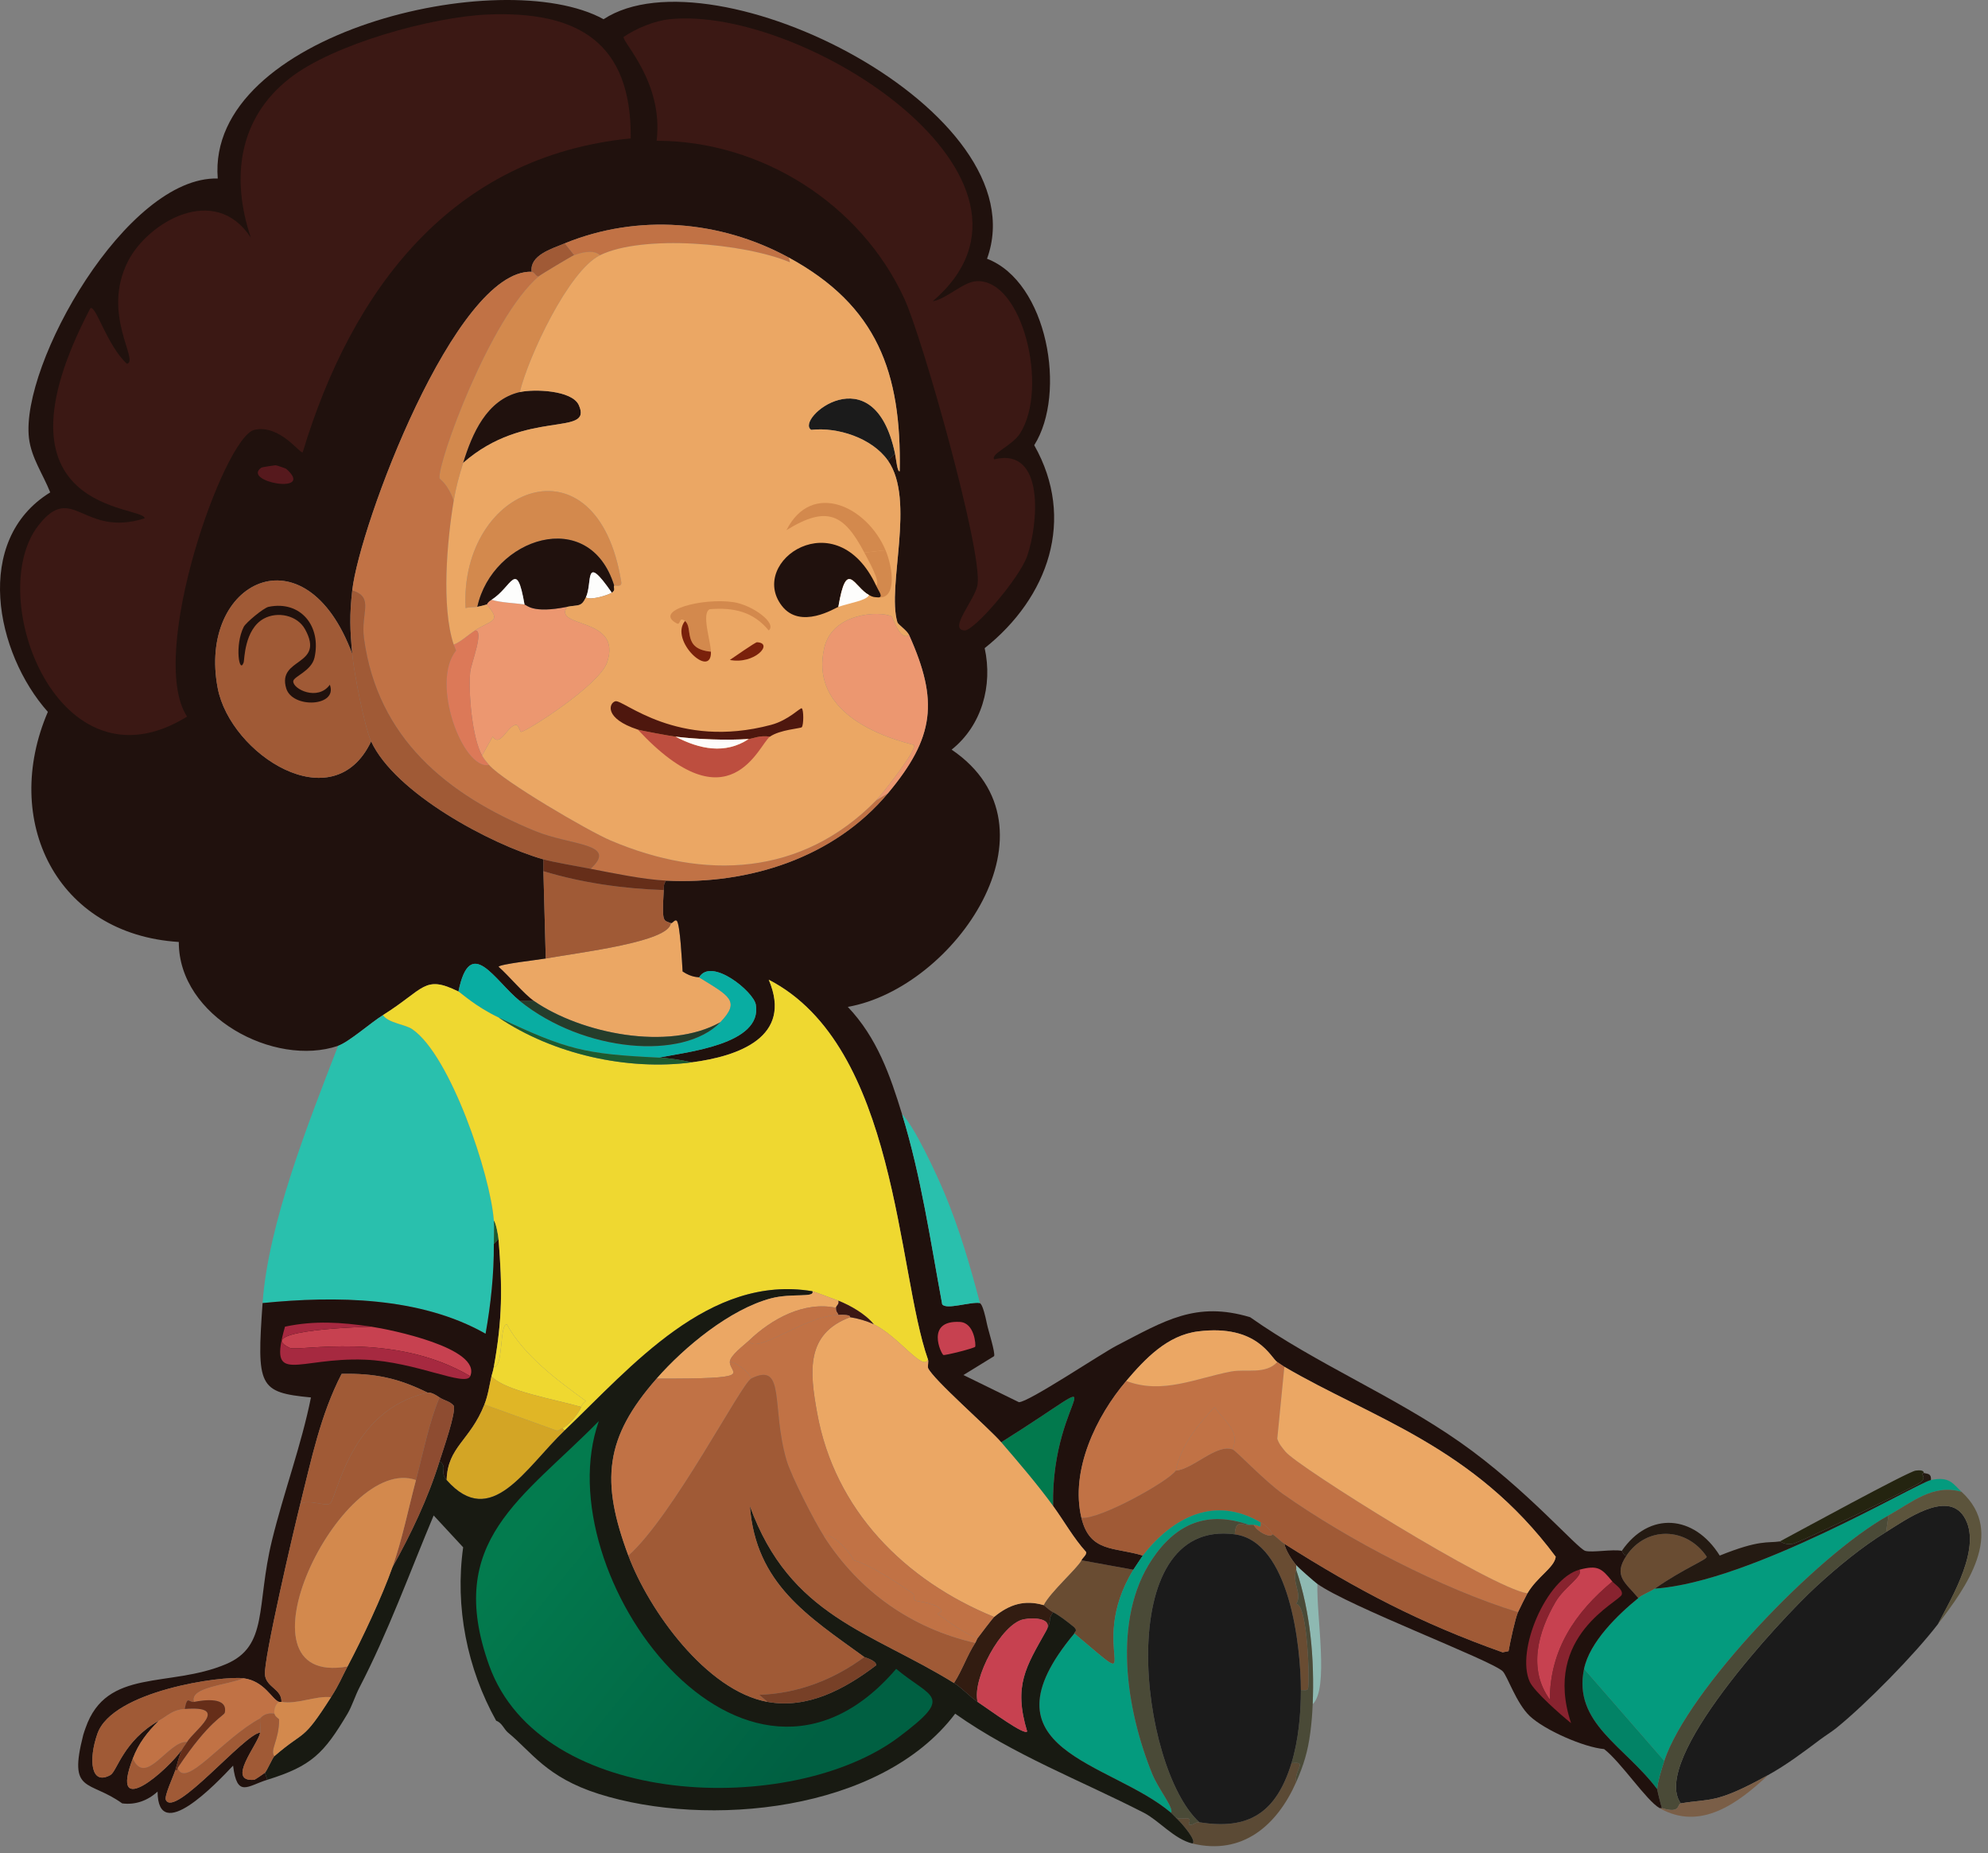 <svg width="250" height="233" viewBox="0 0 250 233" fill="none" xmlns="http://www.w3.org/2000/svg">
<rect x="0" y="0" width="250" height="233" fill="#808080" stroke="none"/>
<path d="M87.92 122.897C91.724 125.241 93.161 125.864 90.591 128.535C84.039 132.221 73.035 129.936 67.147 125.864C65.889 124.998 63.996 122.701 62.696 121.562C62.827 121.229 67.8 120.671 68.631 120.523C72.999 119.74 84.193 118.434 84.359 116.072C84.567 116.155 84.846 115.561 85.101 115.775C85.534 116.143 85.772 121.111 85.843 122.155C87.024 122.95 87.825 122.838 87.92 122.897Z" fill="#EBA764"/>
<path d="M142.522 197.381C136.362 207.453 144.831 213.572 135.103 205.394C134.955 205.269 135.715 205.121 134.955 204.503C134.225 203.916 133.264 203.15 132.433 202.723C131.857 202.426 131.317 201.856 131.246 201.833C132.053 200.212 135.489 197.185 135.994 196.194L142.522 197.381Z" fill="#694C32"/>
<path d="M132.433 189.369C130.456 186.657 128.1 183.903 125.904 181.357C141.875 171.327 132.142 174.793 132.433 189.369Z" fill="#02794D"/>
<path d="M208.104 199.755C207.475 200.189 206.602 200.473 206.027 200.942C204.394 198.978 202.816 198.171 204.543 195.601C207.041 191.885 212.086 191.974 214.632 195.749C214.65 196.129 211.789 197.191 208.104 199.755Z" fill="#694C32"/>
<path d="M165.669 199.162C165.544 203.364 167.146 212.32 165.075 214.296C165.307 208.682 164.808 202.729 162.998 197.381C163.039 197.233 162.974 196.984 162.998 196.788C163.271 197.102 165.289 198.889 165.669 199.162Z" fill="#8EB9B2"/>
<path d="M246.681 187.589C243.079 186.532 240.355 188.966 237.482 190.556C228.461 195.548 212.235 212.51 209.291 221.418L199.201 209.845C199.902 206.474 203.439 203.049 206.027 200.942C206.602 200.474 207.475 200.189 208.104 199.755C220.211 198.948 240.99 186.503 242.824 186.105C245.204 185.595 245.601 186.603 246.681 187.589Z" fill="#049B7E"/>
<path d="M242.824 186.105C240.99 186.502 220.211 198.948 208.104 199.755C211.79 197.191 214.65 196.129 214.632 195.749C212.086 191.975 207.042 191.886 204.543 195.601C204.211 195.69 203.991 195.019 203.949 195.007C207.386 190.004 213.054 190.449 216.265 195.601C221.333 193.559 222.265 194.058 223.832 193.82C223.945 193.803 224.402 194.307 225.464 194.117C226.342 193.957 240.622 187.054 241.488 186.402C242.438 185.683 241.316 185.315 241.934 185.215C242.426 185.339 242.889 185.274 242.824 186.105Z" fill="#241A12"/>
<path d="M241.934 185.215C241.316 185.315 242.438 185.683 241.488 186.402C240.622 187.054 226.342 193.957 225.464 194.117C224.402 194.307 223.945 193.803 223.832 193.82C226.105 192.61 239.939 185.048 240.895 184.918C242.07 184.758 241.88 185.203 241.934 185.215Z" fill="#242410"/>
<path d="M243.714 204.207C240.752 208.064 234.717 214.213 230.954 217.264C230.354 217.75 229.523 218.261 228.876 218.747C226.764 220.338 224.669 221.911 222.348 223.199C215.677 226.902 215.084 226.119 211.368 226.76C207.433 221.323 223.927 203.595 228.431 199.459C231.084 197.025 234.117 194.521 237.185 192.633C239.512 191.203 244.824 187.304 246.978 190.704C249.34 194.432 245.483 200.788 243.714 204.207Z" fill="#1B1B1B"/>
<path d="M246.681 187.589C252.272 192.716 247.162 199.714 243.714 204.207C245.482 200.788 249.34 194.432 246.978 190.704C244.824 187.304 239.512 191.203 237.185 192.633L237.482 190.556C240.355 188.965 243.079 186.532 246.681 187.589Z" fill="#5C543C"/>
<path d="M237.482 190.556L237.185 192.633C234.117 194.521 231.084 197.025 228.431 199.459C223.927 203.595 207.433 221.323 211.368 226.76C210.887 226.843 211.398 228.101 208.994 227.353C208.822 226.849 208.401 225.104 208.401 224.979C208.401 224.19 208.994 222.32 209.291 221.418C212.235 212.51 228.461 195.547 237.482 190.556Z" fill="#4A4A37"/>
<path d="M209.291 221.418C208.994 222.32 208.401 224.19 208.401 224.979C204.329 219.537 197.783 216.67 199.201 209.845L209.291 221.418Z" fill="#028366"/>
<path d="M222.348 223.199C218.603 226.73 213.837 230.297 208.698 227.353H208.994C211.398 228.101 210.888 226.843 211.368 226.76C215.084 226.119 215.677 226.902 222.348 223.199Z" fill="#7A5E47"/>
<path d="M113.44 140.108C115.832 147.913 117.002 155.979 118.485 163.997C118.972 164.745 122.106 163.635 123.233 163.849C123.269 163.985 123.554 163.742 124.124 166.519C124.278 167.279 125.186 170.098 125.014 170.525L121.156 172.899L128.13 176.312C129.305 176.354 138.474 170.205 140.445 169.19C146.445 166.086 150.374 163.576 157.211 165.629C165.597 171.534 175.224 175.469 183.622 181.357C191.866 187.132 198.347 194.717 199.35 195.007C200.204 195.257 202.857 194.77 203.949 195.007C203.991 195.019 204.211 195.69 204.543 195.601C202.816 198.171 204.395 198.978 206.027 200.942C203.439 203.049 199.902 206.474 199.201 209.845C197.783 216.67 204.329 219.537 208.401 224.979C208.401 225.104 208.822 226.849 208.994 227.353H208.697C207.036 226.404 203.831 221.549 201.724 219.934C199.124 219.697 194.228 217.531 192.376 215.78C190.667 214.166 189.545 210.694 188.964 210.142C187.498 208.747 169.657 202.011 165.669 199.162C165.289 198.889 163.271 197.102 162.998 196.788C162.47 196.188 161.662 194.924 161.514 194.117C170.773 199.975 178.571 204.076 188.964 207.768L189.705 207.619C189.913 206.456 190.542 203.506 190.892 202.723C191.047 202.385 191.949 200.568 192.079 200.349C193.332 198.23 195.474 197.114 195.64 195.749C185.296 181.826 172.488 178.306 161.514 171.861C161.247 171.701 160.921 171.451 160.624 171.267C159.817 170.775 158.185 166.484 150.683 167.41C146.789 167.89 144 170.864 141.632 173.641C137.851 178.081 134.569 184.882 135.994 190.853C137.044 195.263 140.19 194.503 143.709 195.601C143.644 195.684 142.629 197.203 142.522 197.381L135.994 196.194C136.201 195.791 136.64 195.553 136.587 195.156C134.985 193.393 133.827 191.28 132.433 189.369C132.142 174.793 141.875 171.327 125.904 181.357C124.325 179.529 117.328 173.457 116.705 172.009C116.651 171.695 116.788 171.208 116.705 170.971C112.758 159.813 112.877 131.562 96.674 123.194C99.754 130.417 92.84 132.814 87.03 133.58C85.754 133.307 84.157 133.046 82.875 132.986C86.228 132.292 95.938 131.354 95.042 126.31C94.751 124.677 89.433 120.321 87.92 122.897C87.825 122.838 87.024 122.95 85.843 122.155C85.772 121.111 85.534 116.143 85.101 115.775C84.846 115.561 84.567 116.155 84.359 116.072C83.415 115.68 83.231 116.119 83.469 111.917C83.498 111.419 83.433 111.181 83.765 110.73C94.146 111.252 104.87 107.875 111.66 99.75C117.548 92.706 118.04 88.13 114.331 79.868C114.058 79.257 112.936 78.545 112.847 78.236C111.5 73.654 115.174 62.894 111.66 57.909L112.55 57.018C112.699 57.719 112.847 59.428 113.144 59.244C113.369 46.84 110.325 38.454 99.197 32.388C90.579 27.688 80.21 26.839 71.005 30.608C69.284 31.314 66.607 32.109 66.851 34.169C57.242 33.884 45.206 66.129 44.298 74.23C43.941 77.405 44.013 79.109 44.298 82.242C38.386 66.253 24.801 73.156 27.383 86.545C28.979 94.824 41.9 103.288 46.672 93.222C49.675 99.721 61.681 106.16 68.334 108.059V109.543L68.631 120.523C67.8 120.671 62.827 121.229 62.696 121.562C63.996 122.701 65.889 124.998 67.147 125.864H65.367C62.209 123.33 59.135 117.419 57.651 124.677C53.313 122.535 53.42 124.345 48.155 127.645C46.618 128.606 43.87 131.04 42.517 131.503C34.511 134.233 22.451 127.841 22.486 118.446C7.05 117.478 0.159 103.145 6.017 89.513C-0.559 82.129 -3.45 67.927 6.314 61.915C5.429 59.659 3.934 57.57 3.643 55.09C2.557 45.807 15.928 22.126 27.383 22.447C25.923 4.197 63.088 -4.617 75.902 2.416C89.724 -6.617 130.836 14.043 124.124 32.536C131.738 35.456 134.183 49.463 130.059 55.98C135.323 65.28 131.827 75.138 123.827 81.5C124.865 86.213 123.453 91.251 119.672 94.26C134.077 104.041 120.028 124.262 106.615 126.606C110.307 130.494 111.939 135.224 113.44 140.108Z" fill="#20110D"/>
<path d="M198.608 197.381C199.196 198.147 196.721 199.548 195.64 201.387C193.409 205.192 192.109 209.875 194.899 213.703C194.916 207.471 198.062 202.747 202.762 198.865C203.03 199.197 204.116 199.833 203.949 200.497C203.718 201.417 193.896 205.613 197.569 216.67C196.27 215.632 192.928 212.682 192.376 211.477C190.572 207.53 194.501 198.473 198.608 197.381Z" fill="#88232F"/>
<path d="M202.762 198.865C198.062 202.747 194.916 207.471 194.899 213.703C192.109 209.875 193.409 205.192 195.64 201.388C196.721 199.548 199.195 198.147 198.608 197.381C200.946 196.758 201.427 197.215 202.762 198.865Z" fill="#C74150"/>
<path d="M120.711 166.223C122.569 166.323 122.723 169.149 122.64 169.338C122.557 169.528 118.824 170.466 118.634 170.377C118.343 170.241 116.349 165.979 120.711 166.223Z" fill="#C74150"/>
<path d="M61.361 1.823C72.649 1.366 79.451 5.313 79.314 17.402C56.731 19.634 44.221 36.507 38.066 56.87C37.757 57.125 35.175 53.315 31.983 54.051C28.19 54.923 18.439 82.373 23.525 90.106C7.352 100.136 -2.084 74.924 4.83 66.069C9.151 60.532 10.397 67.642 18.184 65.179C18.237 63.499 -2.257 64.734 11.358 38.768C12.041 38.264 13.4 43.368 15.958 45.742C17.578 45.421 12.688 39.522 16.106 32.833C18.611 27.931 27.015 22.987 31.537 29.866C29.033 22.399 29.965 14.898 36.434 9.835C41.953 5.52 54.387 2.108 61.361 1.823Z" fill="#3B1814"/>
<path d="M84.21 2.416C101.161 0.66 135.032 22.684 117.298 37.878C118.978 37.629 121.114 35.445 122.788 35.356C128.598 35.041 131.916 48.816 128.278 54.496C127.263 56.081 124.598 57.019 125.014 57.76C131.524 56.164 130.521 66.081 129.168 69.927C128.165 72.782 122.473 79.34 121.304 79.275C119.174 79.162 122.669 75.376 122.936 73.488C123.542 69.173 115.998 42.513 113.737 37.581C108.253 25.64 95.766 17.717 82.578 17.699C83.451 10.346 78.252 5.325 78.424 4.642C80.003 3.568 82.305 2.612 84.21 2.416Z" fill="#3B1814"/>
<path d="M34.653 58.502C34.796 58.502 35.935 58.9 35.989 58.947C39.769 62.277 30.285 60.585 32.873 58.799C32.95 58.745 34.564 58.496 34.653 58.502Z" fill="#56191D"/>
<path d="M123.233 163.848C122.106 163.635 118.972 164.745 118.485 163.997C117.001 155.979 115.832 147.913 113.44 140.108C114.924 141.503 117.755 147.587 118.782 150.05C120.663 154.554 121.999 159.154 123.233 163.848Z" fill="#29C0AD"/>
<path d="M65.367 125.864C73.427 132.346 85.95 133.36 90.591 128.535C93.16 125.864 91.724 125.241 87.92 122.897C89.433 120.321 94.751 124.677 95.042 126.31C95.938 131.354 86.228 132.292 82.875 132.986C73.474 132.541 71.272 131.989 62.696 127.942C59.8 126.571 57.918 124.808 57.651 124.677C59.135 117.419 62.209 123.33 65.367 125.864Z" fill="#09ADA2"/>
<path d="M67.147 125.865C73.035 129.936 84.038 132.221 90.591 128.535C85.949 133.36 73.426 132.346 65.367 125.865H67.147Z" fill="#253D2B"/>
<path d="M62.102 153.462C62.174 154.436 62.102 155.451 62.102 156.43C62.126 160.216 61.723 163.985 61.064 167.706C52.856 163.035 42.197 162.935 33.021 163.849C33.727 153.789 38.861 140.999 42.517 131.503C43.87 131.04 46.618 128.606 48.155 127.645C48.909 128.678 50.921 128.773 51.865 129.426C56.642 132.719 61.687 147.741 62.102 153.462Z" fill="#29C0AD"/>
<path d="M62.696 155.836L62.102 156.43C62.102 155.451 62.174 154.436 62.102 153.462C62.37 153.753 62.66 155.367 62.696 155.836Z" fill="#1D5B30"/>
<path d="M62.103 171.861C61.99 172.484 61.877 172.739 61.806 173.048C61.527 174.27 61.385 175.416 60.916 176.609C59.123 181.173 56.286 181.903 56.168 186.105C55.224 185.031 56.363 184.556 55.277 183.731C55.687 182.413 57.384 177.6 57.058 176.757C56.601 176.193 55.841 176.104 55.277 175.719C54.102 174.911 53.865 175.161 53.794 175.125C50.072 173.285 47.182 172.668 42.962 172.751C40.297 177.903 39.158 183.535 37.769 189.072C36.968 192.259 33.122 208.717 33.318 210.587C33.484 212.195 35.449 212.373 35.395 213.999C35.294 213.982 35.181 214.023 35.098 213.999C34.226 213.732 33.282 211.382 30.647 211.032C27.923 210.67 14.13 212.611 12.248 218.006C11.121 221.228 11.394 224.576 13.881 223.199C14.717 222.736 15.495 218.896 19.964 216.373C18.51 217.845 17.448 219.169 16.7 221.121C13.667 229.062 21.115 222.581 22.931 219.934C22.546 220.617 22.285 221.834 22.041 222.605C21.798 223.371 20.641 225.84 20.854 226.315C21.917 228.694 30.73 218.023 32.724 217.857C32.41 219.4 28.374 224.113 31.982 223.792C32.06 223.786 33.14 223.056 33.318 222.902L33.614 223.792C31.116 224.564 29.81 226.119 29.312 222.012C27.175 224.285 19.857 231.988 19.816 225.276C18.569 226.421 17.02 226.979 15.364 226.76C11.162 223.745 8.563 225.608 10.468 218.154C10.533 217.899 10.676 217.525 10.765 217.264C13.406 209.679 21.258 212.284 28.421 209.251C33.798 206.972 32.184 201.934 34.208 193.672C35.674 187.678 37.923 181.63 39.104 175.719C32.499 175.084 32.285 174.336 33.021 163.849C42.197 162.935 52.856 163.035 61.064 167.706C61.723 163.985 62.126 160.216 62.103 156.43L62.696 155.836C63.183 161.884 63.189 165.878 62.103 171.861Z" fill="#20110D"/>
<path d="M46.672 166.816C49.051 167.166 60.601 169.505 59.135 173.048C49.485 167.321 37.49 169.991 36.434 169.487C31.596 167.184 46.309 166.828 46.672 166.816Z" fill="#C74150"/>
<path d="M46.672 166.816C46.31 166.828 31.597 167.184 36.434 169.487C37.49 169.991 49.485 167.321 59.135 173.048C58.559 174.443 52.298 171.226 45.93 170.971C37.33 170.626 33.674 174.401 35.84 166.816C39.562 166.027 42.944 166.264 46.672 166.816Z" fill="#A62940"/>
<path d="M116.705 170.971C116.046 172.472 113.013 168.051 109.879 166.519C108.864 165.243 106.918 164.139 105.428 163.552C104.912 163.35 102.336 162.394 102.164 162.365C89.172 160.187 79.391 171.861 71.005 179.873L70.708 179.576C71.444 179.315 72.821 177.701 73.082 176.906C73.195 176.561 73.438 176.401 73.676 176.164C70.079 173.558 65.859 170.425 63.735 166.519C62.797 166.478 63.319 171.997 62.102 171.861C63.189 165.878 63.183 161.884 62.696 155.836C62.66 155.367 62.37 153.753 62.102 153.462C61.687 147.741 56.642 132.719 51.865 129.425C50.921 128.773 48.909 128.678 48.155 127.645C53.42 124.345 53.313 122.535 57.651 124.677C57.918 124.808 59.8 126.571 62.696 127.942C69.551 132.559 78.869 134.654 87.03 133.58C92.84 132.814 99.754 130.417 96.674 123.194C112.877 131.562 112.758 159.813 116.705 170.971Z" fill="#EFD830"/>
<path d="M82.875 132.987C84.157 133.046 85.754 133.307 87.03 133.58C78.869 134.654 69.551 132.559 62.696 127.942C71.272 131.989 73.474 132.541 82.875 132.987Z" fill="#1D5B30"/>
<path d="M70.708 179.576L71.005 179.873C66.055 184.603 61.764 192.443 56.167 186.105C56.286 181.903 59.123 181.173 60.916 176.609L69.966 179.873C70.299 179.944 70.406 179.683 70.708 179.576Z" fill="#D3A525"/>
<path d="M73.082 176.906C69.765 175.956 63.426 174.894 61.806 173.048C61.877 172.739 61.99 172.484 62.103 171.861C63.319 171.997 62.797 166.478 63.735 166.519C65.859 170.425 70.079 173.558 73.676 176.164C73.439 176.401 73.195 176.561 73.082 176.906Z" fill="#EFD830"/>
<path d="M73.082 176.906C72.821 177.701 71.444 179.315 70.708 179.576C70.406 179.683 70.299 179.944 69.966 179.873L60.916 176.609C61.384 175.416 61.527 174.27 61.806 173.048C63.426 174.894 69.765 175.956 73.082 176.906Z" fill="#E0B626"/>
<path d="M131.246 201.833C131.317 201.856 131.857 202.426 132.433 202.723C131.673 203.779 132.403 203.566 131.542 205.097C132.516 203.477 130.029 203.346 128.723 203.613C125.922 204.189 122.212 211.097 122.936 213.999C121.886 213.293 121.002 212.266 119.969 211.625C121.019 209.993 121.577 208.237 122.64 206.581C122.735 206.438 122.842 206.124 122.936 205.987C123.168 205.655 124.883 203.423 125.014 203.316C126.913 201.744 128.836 201.126 131.246 201.833Z" fill="#321C11"/>
<path d="M161.514 171.861L160.624 180.912C160.855 181.606 161.217 181.992 161.662 182.544C163.164 184.402 187.551 199.666 192.079 200.349C191.949 200.568 191.047 202.385 190.892 202.723C181.289 199.767 169.586 193.666 161.366 187.885C159.033 186.247 155.413 182.395 154.985 182.247C156.042 179.826 153.882 178.769 152.76 176.906C150.629 179.179 148.487 181.754 147.863 184.918C147.027 186.229 138.237 191.144 135.993 190.853C134.569 184.882 137.851 178.081 141.632 173.641C146.178 175.392 150.493 173.261 154.837 172.454C156.73 172.104 159.128 172.87 160.624 171.267C160.92 171.451 161.247 171.701 161.514 171.861Z" fill="#C17245"/>
<path d="M192.079 200.349C187.551 199.666 163.164 184.402 161.662 182.544C161.217 181.992 160.855 181.606 160.624 180.912L161.514 171.861C172.488 178.306 185.296 181.826 195.64 195.749C195.474 197.114 193.332 198.23 192.079 200.349Z" fill="#EBA764"/>
<path d="M154.985 182.247C155.413 182.396 159.033 186.247 161.366 187.885C169.586 193.666 181.289 199.767 190.892 202.723C190.542 203.506 189.913 206.456 189.705 207.619L188.963 207.768C178.571 204.076 170.773 199.975 161.514 194.117C160.986 193.785 160.564 193.274 160.03 192.93C159.941 192.871 159.811 192.188 158.546 191.446C152.784 188.052 147.543 190.71 143.709 195.601C140.189 194.503 137.044 195.263 135.993 190.853C138.237 191.144 147.027 186.23 147.863 184.918C150.006 184.758 152.95 181.535 154.985 182.247Z" fill="#A05A36"/>
<path d="M160.624 171.267C159.128 172.87 156.73 172.104 154.837 172.454C150.493 173.261 146.178 175.392 141.632 173.641C144 170.864 146.789 167.89 150.682 167.41C158.184 166.484 159.816 170.775 160.624 171.267Z" fill="#EBA764"/>
<path d="M154.986 182.247C152.95 181.535 150.006 184.758 147.864 184.918C148.487 181.754 150.629 179.179 152.76 176.906C153.882 178.769 156.042 179.826 154.986 182.247Z" fill="#C17245"/>
<path d="M158.547 191.446C158.582 192.384 158.434 191.791 157.656 191.743C157.46 191.731 157.259 191.725 157.063 191.743C151.935 189.939 147.959 191.482 144.896 196.046C139.798 203.631 141.626 215.02 144.896 223.05C145.697 225.021 147.656 227.353 147.27 227.947C139.632 221.448 122.735 220.202 135.103 205.394C144.831 213.572 136.362 207.453 142.522 197.381C142.629 197.203 143.644 195.684 143.709 195.601C147.543 190.71 152.784 188.052 158.547 191.446Z" fill="#049B7E"/>
<path d="M157.063 191.743C157.259 191.725 157.461 191.731 157.656 191.743C158.238 192.728 159.752 193.393 160.03 192.93C160.565 193.274 160.986 193.785 161.514 194.117C161.663 194.924 162.47 196.189 162.998 196.788C162.974 196.984 163.04 197.233 162.998 197.381C162.458 199.233 163.817 200.349 162.998 201.684C164.488 201.667 164.719 211.851 164.482 212.367C164.357 212.634 163.853 212.486 163.591 212.516C163.58 207.02 162.203 193.862 155.282 192.93C155.36 190.972 156.274 191.814 157.063 191.743Z" fill="#694C32"/>
<path d="M162.998 224.089C160.606 229.514 156.25 233.336 149.941 231.805C150.546 231.561 148.879 229.508 147.864 228.54C148.807 228.962 149.977 228.06 149.496 229.431C150.06 229.585 150.309 229.051 150.831 229.134C157.051 230.143 160.488 227.941 162.405 221.715C164.535 221.43 162.737 222.487 162.998 224.089Z" fill="#5B4A35"/>
<path d="M165.075 214.296C165.022 215.566 164.944 216.593 164.778 217.857C164.47 220.219 163.953 221.923 162.998 224.089C162.737 222.487 164.535 221.43 162.404 221.715C163.283 218.866 163.597 215.513 163.591 212.516C163.852 212.486 164.357 212.634 164.482 212.367C164.719 211.851 164.482 201.667 162.998 201.684C163.817 200.349 162.458 199.233 162.998 197.381C164.808 202.729 165.307 208.682 165.075 214.296Z" fill="#4A4A37"/>
<path d="M160.03 192.93C159.752 193.393 158.238 192.728 157.656 191.743C158.434 191.791 158.582 192.384 158.547 191.447C159.811 192.188 159.941 192.871 160.03 192.93Z" fill="#A05A36"/>
<path d="M157.063 191.743C156.274 191.814 155.36 190.972 155.282 192.93C139.715 190.835 143.27 222.291 150.831 229.134C150.309 229.051 150.06 229.585 149.496 229.431C149.977 228.06 148.807 228.962 147.864 228.54C147.662 228.35 147.401 228.06 147.27 227.947C147.656 227.353 145.697 225.021 144.896 223.05C141.626 215.02 139.798 203.631 144.896 196.046C147.959 191.482 151.935 189.939 157.063 191.743Z" fill="#4A4A37"/>
<path d="M155.282 192.93C162.203 193.862 163.579 207.02 163.591 212.516C163.597 215.513 163.283 218.866 162.404 221.715C160.487 227.941 157.051 230.143 150.831 229.134C143.27 222.291 139.715 190.835 155.282 192.93Z" fill="#1B1B1B"/>
<path d="M102.164 162.365C102.532 163.219 99.553 162.572 96.971 163.255C91.802 164.62 86.062 169.374 82.578 173.344C76.026 180.805 75.522 186.241 79.017 195.601C81.593 202.491 88.84 212.616 96.526 213.999C101.565 214.907 106.218 212.403 110.176 209.4C110.253 208.8 108.764 208.414 108.692 208.361C101.606 203.221 95.048 199.174 94.3 189.369C99.345 203.281 109.452 205.121 119.969 211.625C121.002 212.266 121.886 213.293 122.937 213.999C124.628 215.133 128.872 218.272 129.168 217.709C127.417 211.91 129.05 209.548 131.542 205.097C132.403 203.566 131.673 203.779 132.433 202.723C133.263 203.15 134.225 203.916 134.955 204.503C135.715 205.121 134.955 205.269 135.103 205.394C122.735 220.201 139.632 221.448 147.27 227.947C147.401 228.059 147.662 228.35 147.864 228.54C148.878 229.507 150.546 231.561 149.941 231.804C147.65 231.252 145.751 228.92 143.857 227.947C135.91 223.869 127.483 220.688 120.117 215.483C110.746 227.893 88.899 229.864 75.308 225.573C68.702 223.483 66.845 220.284 63.883 217.857C63.391 217.453 63.106 216.593 62.399 216.373C58.737 209.809 57.194 202.07 58.245 194.562L54.535 190.556C51.503 197.773 48.808 205.263 45.188 212.219C44.666 213.222 44.262 214.545 43.704 215.483C40.737 220.474 39.182 222.071 33.615 223.792L33.318 222.902C33.555 222.694 34.273 221.026 34.505 220.825C38.422 217.424 37.941 219.192 41.627 213.406C42.707 211.714 42.915 211.038 43.704 209.548C45.55 206.064 48.049 200.746 49.342 197.085C51.716 192.835 53.835 188.372 55.277 183.731C56.364 184.556 55.224 185.031 56.168 186.105C61.764 192.443 66.055 184.603 71.005 179.873C79.391 171.861 89.172 160.187 102.164 162.365Z" fill="#181A12"/>
<path d="M75.308 178.686C68.459 198.022 93.671 232.083 112.698 209.845C117.162 213.59 120.099 213.127 112.995 218.451C99.612 228.475 68.002 227.519 61.509 209.4C55.889 193.702 65.741 188.449 75.308 178.686Z" fill="url(#paint0_linear_102_133)"/>
<path d="M55.277 175.719C53.972 178.769 53.224 182.662 52.31 186.105C42.832 182.74 28.588 212.231 43.704 209.548C42.915 211.038 42.707 211.714 41.627 213.406C39.621 213.216 37.383 214.344 35.395 213.999C35.448 212.373 33.484 212.195 33.318 210.587C33.122 208.717 36.968 192.259 37.769 189.072C38.95 188.52 40.802 189.422 41.478 189.072C42.351 188.621 43.858 177.256 53.794 175.125C53.865 175.161 54.102 174.911 55.277 175.719Z" fill="#A05A36"/>
<path d="M53.794 175.125C43.858 177.256 42.351 188.621 41.478 189.072C40.802 189.423 38.95 188.52 37.769 189.072C39.158 183.535 40.297 177.903 42.962 172.751C47.182 172.668 50.072 173.285 53.794 175.125Z" fill="#A05A36"/>
<path d="M55.277 183.731C53.835 188.372 51.716 192.835 49.342 197.085C50.589 193.559 51.348 189.719 52.31 186.105C53.224 182.662 53.972 178.769 55.277 175.719C55.841 176.104 56.601 176.193 57.058 176.757C57.384 177.6 55.687 182.413 55.277 183.731Z" fill="#8E4C31"/>
<path d="M30.647 211.032C28.582 211.898 23.792 212.148 24.415 213.999C23.774 214.13 23.567 213.079 23.228 214.89C21.655 215.014 21.187 215.685 19.964 216.373C15.495 218.896 14.717 222.736 13.881 223.199C11.394 224.576 11.121 221.228 12.248 218.006C14.13 212.611 27.923 210.67 30.647 211.032Z" fill="#A05A36"/>
<path d="M35.098 213.999C34.629 214.266 34.428 214.991 34.505 215.483C33.211 215.299 32.807 216.035 32.724 216.077C28.047 218.563 23.311 225.05 22.338 222.308C26.368 216.249 28.184 215.786 28.273 215.335C28.665 213.341 25.662 213.75 24.415 213.999C23.792 212.148 28.581 211.898 30.647 211.032C33.282 211.382 34.226 213.732 35.098 213.999Z" fill="#C17245"/>
<path d="M23.228 214.89C29.062 214.433 24.421 217.554 23.525 219.044C21.175 218.848 18.344 224.771 16.7 221.121C17.448 219.169 18.51 217.845 19.964 216.373C21.187 215.685 21.655 215.014 23.228 214.89Z" fill="#C17245"/>
<path d="M41.627 213.406C37.941 219.192 38.422 217.424 34.505 220.825C33.888 220.1 35.104 218.83 35.098 216.225C35.098 216.112 34.57 215.875 34.505 215.483C34.428 214.99 34.63 214.266 35.098 213.999C35.181 214.023 35.294 213.981 35.395 213.999C37.383 214.343 39.621 213.216 41.627 213.406Z" fill="#D3894D"/>
<path d="M32.724 216.077C32.653 216.635 32.825 217.359 32.724 217.857C30.73 218.023 21.917 228.694 20.854 226.315C20.641 225.84 21.798 223.371 22.041 222.605C22.403 222.635 22.314 222.35 22.338 222.308C23.311 225.05 28.047 218.563 32.724 216.077Z" fill="#A05A36"/>
<path d="M34.505 215.483C34.57 215.875 35.098 216.112 35.098 216.225C35.098 218.83 33.888 220.101 34.505 220.825C34.273 221.026 33.555 222.694 33.318 222.902C33.14 223.056 32.059 223.786 31.982 223.792C28.374 224.113 32.41 219.4 32.724 217.857C32.825 217.359 32.653 216.634 32.724 216.077C32.807 216.035 33.211 215.299 34.505 215.483Z" fill="#A05A36"/>
<path d="M23.525 219.044C23.335 219.365 23.116 219.608 22.931 219.934C21.115 222.581 13.667 229.062 16.7 221.121C18.344 224.771 21.175 218.848 23.525 219.044Z" fill="#A05A36"/>
<path d="M24.415 213.999C25.662 213.75 28.665 213.341 28.273 215.335C28.184 215.786 26.368 216.249 22.338 222.308C22.314 222.35 22.403 222.635 22.041 222.605C22.285 221.834 22.546 220.617 22.931 219.934C23.116 219.608 23.335 219.365 23.525 219.044C24.421 217.554 29.062 214.433 23.228 214.89C23.567 213.079 23.774 214.13 24.415 213.999Z" fill="#662E19"/>
<path d="M52.31 186.105C51.348 189.719 50.589 193.559 49.342 197.085C48.048 200.746 45.55 206.064 43.704 209.548C28.588 212.231 42.832 182.74 52.31 186.105Z" fill="#D3894D"/>
<path d="M131.542 205.097C129.05 209.548 127.417 211.91 129.168 217.709C128.872 218.273 124.628 215.133 122.937 213.999C122.212 211.097 125.922 204.189 128.723 203.613C130.029 203.346 132.516 203.477 131.542 205.097Z" fill="#C74150"/>
<path d="M66.851 34.169C67.231 34.18 67.355 34.744 67.741 34.762C61.622 39.979 55.016 58.164 55.277 60.134C55.301 60.3 56.257 60.722 57.058 62.953C56.215 68.028 55.479 76.313 57.058 81.055L57.355 81.797C54.09 85.851 58.203 96.854 61.509 96.189C63.266 98.219 73.979 104.492 76.792 105.685C88.603 110.7 100.793 110.202 110.176 100.641L111.66 99.75C104.87 107.875 94.146 111.252 83.765 110.73C80.857 110.582 77.195 109.81 74.269 109.246C77.801 106.006 71.818 106.356 67.296 104.498C56.138 99.916 47.497 92.777 45.781 80.313C45.324 77.007 47.123 75.138 44.298 74.23C45.206 66.129 57.242 33.884 66.851 34.169Z" fill="#C17245"/>
<path d="M114.331 79.868C118.04 88.13 117.547 92.706 111.66 99.75L110.176 100.641C110.906 99.899 115.363 94.29 114.924 93.667C109.06 92.213 102.016 88.723 103.648 81.5C104.663 77.007 110.58 76.806 112.105 77.494C112.277 77.571 113.126 80.64 114.331 79.868Z" fill="#EC9770"/>
<path d="M74.269 109.246C72.691 108.944 69.486 108.386 68.334 108.059C61.681 106.16 49.675 99.721 46.672 93.222C45.841 91.424 44.511 84.598 44.297 82.242C44.013 79.108 43.941 77.405 44.297 74.23C47.123 75.138 45.324 77.007 45.781 80.313C47.496 92.777 56.138 99.917 67.296 104.498C71.818 106.356 77.801 106.006 74.269 109.246Z" fill="#A05A36"/>
<path d="M83.469 111.917C83.231 116.119 83.415 115.68 84.359 116.072C84.193 118.434 72.999 119.739 68.631 120.523L68.335 109.543C73.249 111.027 78.365 111.739 83.469 111.917Z" fill="#A05A36"/>
<path d="M99.196 32.388L99.345 32.981C93.558 30.554 80.834 29.462 75.456 32.091C74.661 31.355 73.183 31.729 72.192 32.091L71.005 30.608C80.21 26.839 90.579 27.688 99.196 32.388Z" fill="#C17245"/>
<path d="M112.55 57.018L111.66 57.908C109.66 55.072 105.321 53.677 102.016 54.051C99.873 52.721 109.88 44.353 112.55 57.018Z" fill="#1B1B1B"/>
<path d="M74.269 109.246C77.195 109.81 80.857 110.582 83.766 110.73C83.433 111.181 83.498 111.419 83.469 111.917C78.365 111.739 73.249 111.027 68.335 109.543V108.059C69.486 108.386 72.691 108.944 74.269 109.246Z" fill="#662E19"/>
<path d="M72.192 32.091C71.913 32.192 68.044 34.507 67.741 34.762C67.355 34.744 67.231 34.18 66.851 34.168C66.607 32.109 69.284 31.314 71.005 30.607L72.192 32.091Z" fill="#A05A36"/>
<path d="M75.457 32.091C71.504 34.02 66.441 44.881 65.367 49.303C61.183 50.276 59.373 54.555 58.245 58.205C57.735 59.849 57.343 61.238 57.058 62.953C56.257 60.722 55.301 60.3 55.278 60.134C55.016 58.164 61.622 39.979 67.741 34.762C68.044 34.507 71.913 32.192 72.192 32.091C73.183 31.729 74.661 31.355 75.457 32.091Z" fill="#D3894D"/>
<path d="M77.237 73.636C74.115 63.547 61.895 67.666 60.025 76.307C59.545 76.372 59.04 76.325 58.542 76.456C57.8 61.125 75.124 54.359 78.127 73.191C78.252 73.909 77.29 73.553 77.237 73.636Z" fill="#D3894D"/>
<path d="M58.245 58.205C59.373 54.555 61.183 50.276 65.367 49.303C67.106 48.899 71.931 49.042 72.786 50.935C74.614 55 66.085 51.315 58.245 58.205Z" fill="#20110D"/>
<path d="M65.96 76.01C66.233 76.052 66.916 77.185 71.302 76.307C69.515 79.025 78.293 77.5 76.347 83.281C75.379 86.159 66.216 91.981 65.515 92.035C65.432 92.041 65.189 91.127 64.922 91.144C63.77 91.216 62.969 94.035 61.954 92.628L60.619 95.002C59.367 92.765 58.88 87.026 59.135 84.468C59.236 83.471 60.945 79.144 59.729 79.275C61.752 77.939 63.165 78.266 61.212 76.01C61.248 75.992 61.278 75.737 61.806 75.417C63.147 75.802 64.566 75.802 65.96 76.01Z" fill="#EC9770"/>
<path d="M60.619 95.002C60.844 95.406 61.206 95.839 61.509 96.189C58.203 96.854 54.09 85.851 57.355 81.797L57.058 81.055C57.966 80.699 58.743 79.927 59.729 79.275C60.945 79.144 59.236 83.471 59.135 84.468C58.88 87.026 59.367 92.765 60.619 95.002Z" fill="#DC7958"/>
<path d="M44.298 82.242C44.511 84.598 45.841 91.424 46.672 93.222C41.9 103.288 28.979 94.824 27.383 86.545C24.801 73.156 38.386 66.253 44.298 82.242Z" fill="#A05A36"/>
<path d="M33.763 76.307C37.84 75.464 40.428 78.776 39.55 82.687C39.17 84.385 36.92 85.055 36.879 85.655C36.807 86.646 39.965 88.195 41.478 86.1C42.523 88.865 36.754 89.133 35.989 86.545C34.831 82.651 40.938 83.791 38.362 79.126C37.377 77.34 34.879 76.853 33.169 77.791C30.718 79.138 30.748 82.984 30.647 83.281C30.101 84.883 29.484 81.144 30.647 78.829C30.914 78.289 33.163 76.432 33.763 76.307Z" fill="#20110D"/>
<path d="M77.237 73.636C77.088 73.862 77.492 74.182 76.94 74.527C73.373 69.387 74.56 73.262 73.676 75.12C73.076 76.378 72.726 76.022 71.302 76.307C66.916 77.186 66.233 76.052 65.96 76.01C64.94 70.158 64.405 73.82 61.806 75.417C61.278 75.737 61.248 75.993 61.212 76.01C61.159 76.04 60.174 76.289 60.025 76.307C61.895 67.666 74.115 63.547 77.237 73.636Z" fill="#20110D"/>
<path d="M76.94 74.526C76.454 74.829 74.317 75.518 73.676 75.12C74.56 73.262 73.373 69.387 76.94 74.526Z" fill="#FDFDFC"/>
<path d="M65.96 76.01C64.566 75.803 63.147 75.803 61.806 75.417C64.405 73.82 64.94 70.158 65.96 76.01Z" fill="#FDFDFC"/>
<path d="M99.197 32.388C110.325 38.454 113.369 46.84 113.144 59.244C112.847 59.428 112.699 57.719 112.55 57.018C109.88 44.353 99.873 52.721 102.016 54.051C105.322 53.677 109.66 55.072 111.66 57.909C115.174 62.894 111.5 73.654 112.847 78.236C112.936 78.545 114.058 79.257 114.331 79.868C113.126 80.64 112.277 77.571 112.105 77.494C110.58 76.806 104.663 77.007 103.648 81.5C102.016 88.723 109.061 92.213 114.924 93.667C115.364 94.29 110.906 99.899 110.176 100.641C100.793 110.202 88.603 110.701 76.792 105.685C73.979 104.492 63.266 98.219 61.509 96.189C61.207 95.839 60.845 95.406 60.619 95.002L61.954 92.628C62.969 94.035 63.77 91.216 64.922 91.145C65.189 91.127 65.432 92.041 65.515 92.035C66.216 91.981 75.379 86.159 76.347 83.281C78.293 77.5 69.516 79.025 71.302 76.307C72.726 76.022 73.077 76.378 73.676 75.12C74.317 75.518 76.454 74.829 76.94 74.527C77.492 74.182 77.089 73.862 77.237 73.636C77.29 73.553 78.252 73.909 78.127 73.191C75.124 54.359 57.8 61.125 58.542 76.456C59.04 76.325 59.545 76.372 60.026 76.307C60.174 76.289 61.159 76.04 61.212 76.01C63.165 78.266 61.753 77.939 59.729 79.275C58.744 79.927 57.966 80.699 57.058 81.055C55.479 76.313 56.215 68.028 57.058 62.953C57.343 61.238 57.735 59.849 58.245 58.205C66.085 51.315 74.614 55.001 72.786 50.935C71.931 49.042 67.106 48.899 65.367 49.303C66.441 44.881 71.504 34.02 75.457 32.091C80.834 29.462 93.558 30.554 99.345 32.982L99.197 32.388Z" fill="#EBA764"/>
<path d="M111.363 69.185L108.692 69.482C106.152 64.663 104.028 63.493 98.9 66.663C102.087 60.366 109.049 63.666 111.363 69.185Z" fill="#D3894D"/>
<path d="M89.404 81.945C85.742 81.595 87.226 78.942 86.139 78.088C85.309 77.435 85.653 78.675 85.101 78.384C82.08 76.776 88.335 75.138 92.223 75.714C94.621 76.07 97.754 78.367 96.674 79.275C94.716 76.906 92.276 76.361 89.255 76.604C88.175 77.085 89.368 80.604 89.404 81.945Z" fill="#D3894D"/>
<path d="M111.363 69.185C112.319 71.464 112.77 75.316 110.473 75.12C111.108 75.061 110.544 74.426 110.176 73.636C110.823 73.31 109.203 70.455 108.693 69.482L111.363 69.185Z" fill="#D3894D"/>
<path d="M110.176 73.636C110.544 74.426 111.108 75.061 110.473 75.12C109.903 75.073 109.838 75.12 109.286 74.823C107.393 73.814 106.467 70.135 105.428 76.307C105.054 76.432 100.657 79.239 98.306 76.159C94.039 70.568 105.191 62.941 110.176 73.636Z" fill="#20110D"/>
<path d="M109.286 74.823C108.984 75.512 106.871 75.814 105.428 76.307C106.467 70.135 107.393 73.814 109.286 74.823Z" fill="#FDFDFC"/>
<path d="M89.404 81.945C89.499 85.494 84.139 80.539 86.14 78.088C87.226 78.942 85.742 81.595 89.404 81.945Z" fill="#7A210B"/>
<path d="M95.191 80.758C97.363 80.847 94.906 83.589 91.778 82.984C92.264 82.657 94.989 80.752 95.191 80.758Z" fill="#7A210B"/>
<path d="M84.953 92.628C87.956 94.201 91.19 94.884 94.152 92.925C94.674 92.89 95.499 92.433 96.823 92.628C95.434 93.602 91.772 104.172 80.205 91.738C80.602 91.869 84.151 92.528 84.953 92.628Z" fill="#BD4E3F"/>
<path d="M96.823 92.628C95.499 92.433 94.674 92.889 94.152 92.925C91.457 93.109 87.653 92.973 84.953 92.628C84.151 92.528 80.602 91.869 80.204 91.738C75.961 90.349 76.56 88.403 77.385 88.177C78.365 87.904 85.13 94.302 96.971 91.145C99.179 90.557 100.651 88.937 100.829 89.067C101.072 89.251 101.078 91.145 100.829 91.441C100.692 91.602 98.075 91.75 96.823 92.628Z" fill="#4E170E"/>
<path d="M94.152 92.925C91.19 94.884 87.956 94.201 84.953 92.628C87.653 92.973 91.457 93.109 94.152 92.925Z" fill="#FDFDFC"/>
<path d="M109.879 166.519C113.013 168.051 116.046 172.472 116.705 170.971C116.788 171.208 116.651 171.695 116.705 172.009C117.328 173.457 124.325 179.529 125.904 181.357C128.1 183.903 130.456 186.657 132.433 189.369C133.827 191.28 134.985 193.393 136.587 195.156C136.64 195.553 136.201 195.791 135.994 196.194C135.489 197.186 132.053 200.212 131.246 201.833C128.836 201.126 126.913 201.744 125.014 203.316C113.791 198.741 104.959 189.891 102.757 177.648C101.838 172.543 101.262 167.724 106.912 165.629C107.868 165.772 109.019 166.098 109.879 166.519Z" fill="#EBA764"/>
<path d="M105.428 163.552C105.565 164.033 105.155 164.139 105.131 164.442C101.102 163.605 97.042 165.819 94.152 168.597C93.57 169.155 91.778 170.454 91.778 171.267C91.778 172.769 95.309 173.392 82.578 173.345C86.062 169.374 91.801 164.62 96.971 163.255C99.552 162.573 102.532 163.22 102.164 162.365C102.336 162.395 104.912 163.35 105.428 163.552Z" fill="#EBA764"/>
<path d="M109.879 166.519C109.019 166.098 107.867 165.771 106.912 165.629C106.835 165.617 107.221 165.273 105.428 165.332C105.333 165 105.09 164.982 105.131 164.442C105.155 164.139 105.565 164.032 105.428 163.552C106.918 164.139 108.865 165.243 109.879 166.519Z" fill="#3B1814"/>
<path d="M105.428 165.332C107.22 165.273 106.835 165.617 106.912 165.629C101.262 167.724 101.837 172.543 102.757 177.647C104.959 189.891 113.791 198.74 125.014 203.316C124.883 203.423 123.168 205.655 122.936 205.987C121.138 205.328 119.577 204.112 118.04 203.02C117.601 202.711 119.031 202.824 118.04 202.129C117.156 201.506 115.256 201.364 115.072 201.239C114.764 201.031 115.084 200.557 114.776 200.349C112.764 198.978 109.399 196.734 107.357 196.194C106.965 195.168 104.384 192.438 103.648 193.227C102.413 191.316 99.475 185.577 98.9 183.582C96.953 176.864 98.84 171.172 94.448 173.345C94.318 172.555 92.383 171.166 91.778 171.267C91.778 170.454 93.57 169.154 94.152 168.597C95.095 170.425 101.125 165.475 105.428 165.332Z" fill="#C17245"/>
<path d="M103.648 193.227C108.093 200.129 114.651 204.759 122.64 206.581C121.577 208.236 121.019 209.993 119.969 211.625C109.452 205.121 99.345 203.281 94.3 189.369C95.048 199.174 101.606 203.221 108.692 208.361C104.846 211.21 100.294 212.961 95.487 213.109L96.526 213.999C88.84 212.616 81.593 202.491 79.017 195.601C84.638 190.609 93.232 173.944 94.448 173.345C98.84 171.172 96.953 176.864 98.9 183.582C99.475 185.577 102.413 191.316 103.648 193.227Z" fill="#A05A36"/>
<path d="M94.448 173.345C93.232 173.944 84.638 190.61 79.017 195.601C75.522 186.241 76.026 180.805 82.578 173.345C95.309 173.392 91.778 172.769 91.778 171.267C92.383 171.167 94.318 172.555 94.448 173.345Z" fill="#C17245"/>
<path d="M96.526 213.999L95.487 213.109C100.294 212.961 104.847 211.21 108.692 208.361C108.764 208.414 110.253 208.8 110.176 209.4C106.218 212.403 101.565 214.907 96.526 213.999Z" fill="#774027"/>
<path d="M105.131 164.442C105.09 164.982 105.333 165 105.428 165.332C101.125 165.475 95.095 170.425 94.152 168.597C97.042 165.819 101.102 163.605 105.131 164.442Z" fill="#C17245"/>
<path d="M122.936 205.987C122.842 206.124 122.735 206.438 122.64 206.581C114.651 204.759 108.093 200.129 103.648 193.227C104.384 192.437 106.965 195.168 107.357 196.194C109.399 196.734 112.764 198.978 114.776 200.349C115.084 200.557 114.764 201.031 115.073 201.239C115.257 201.364 117.156 201.506 118.04 202.129C119.031 202.824 117.601 202.711 118.04 203.02C119.577 204.112 121.138 205.328 122.936 205.987Z" fill="#C17245"/>
<defs>
<linearGradient id="paint0_linear_102_133" x1="65.23" y1="193.245" x2="100.514" y2="221.816" gradientUnits="userSpaceOnUse">
<stop stop-color="#037B4E"/>
<stop offset="1" stop-color="#006042"/>
</linearGradient>
</defs>
</svg>

